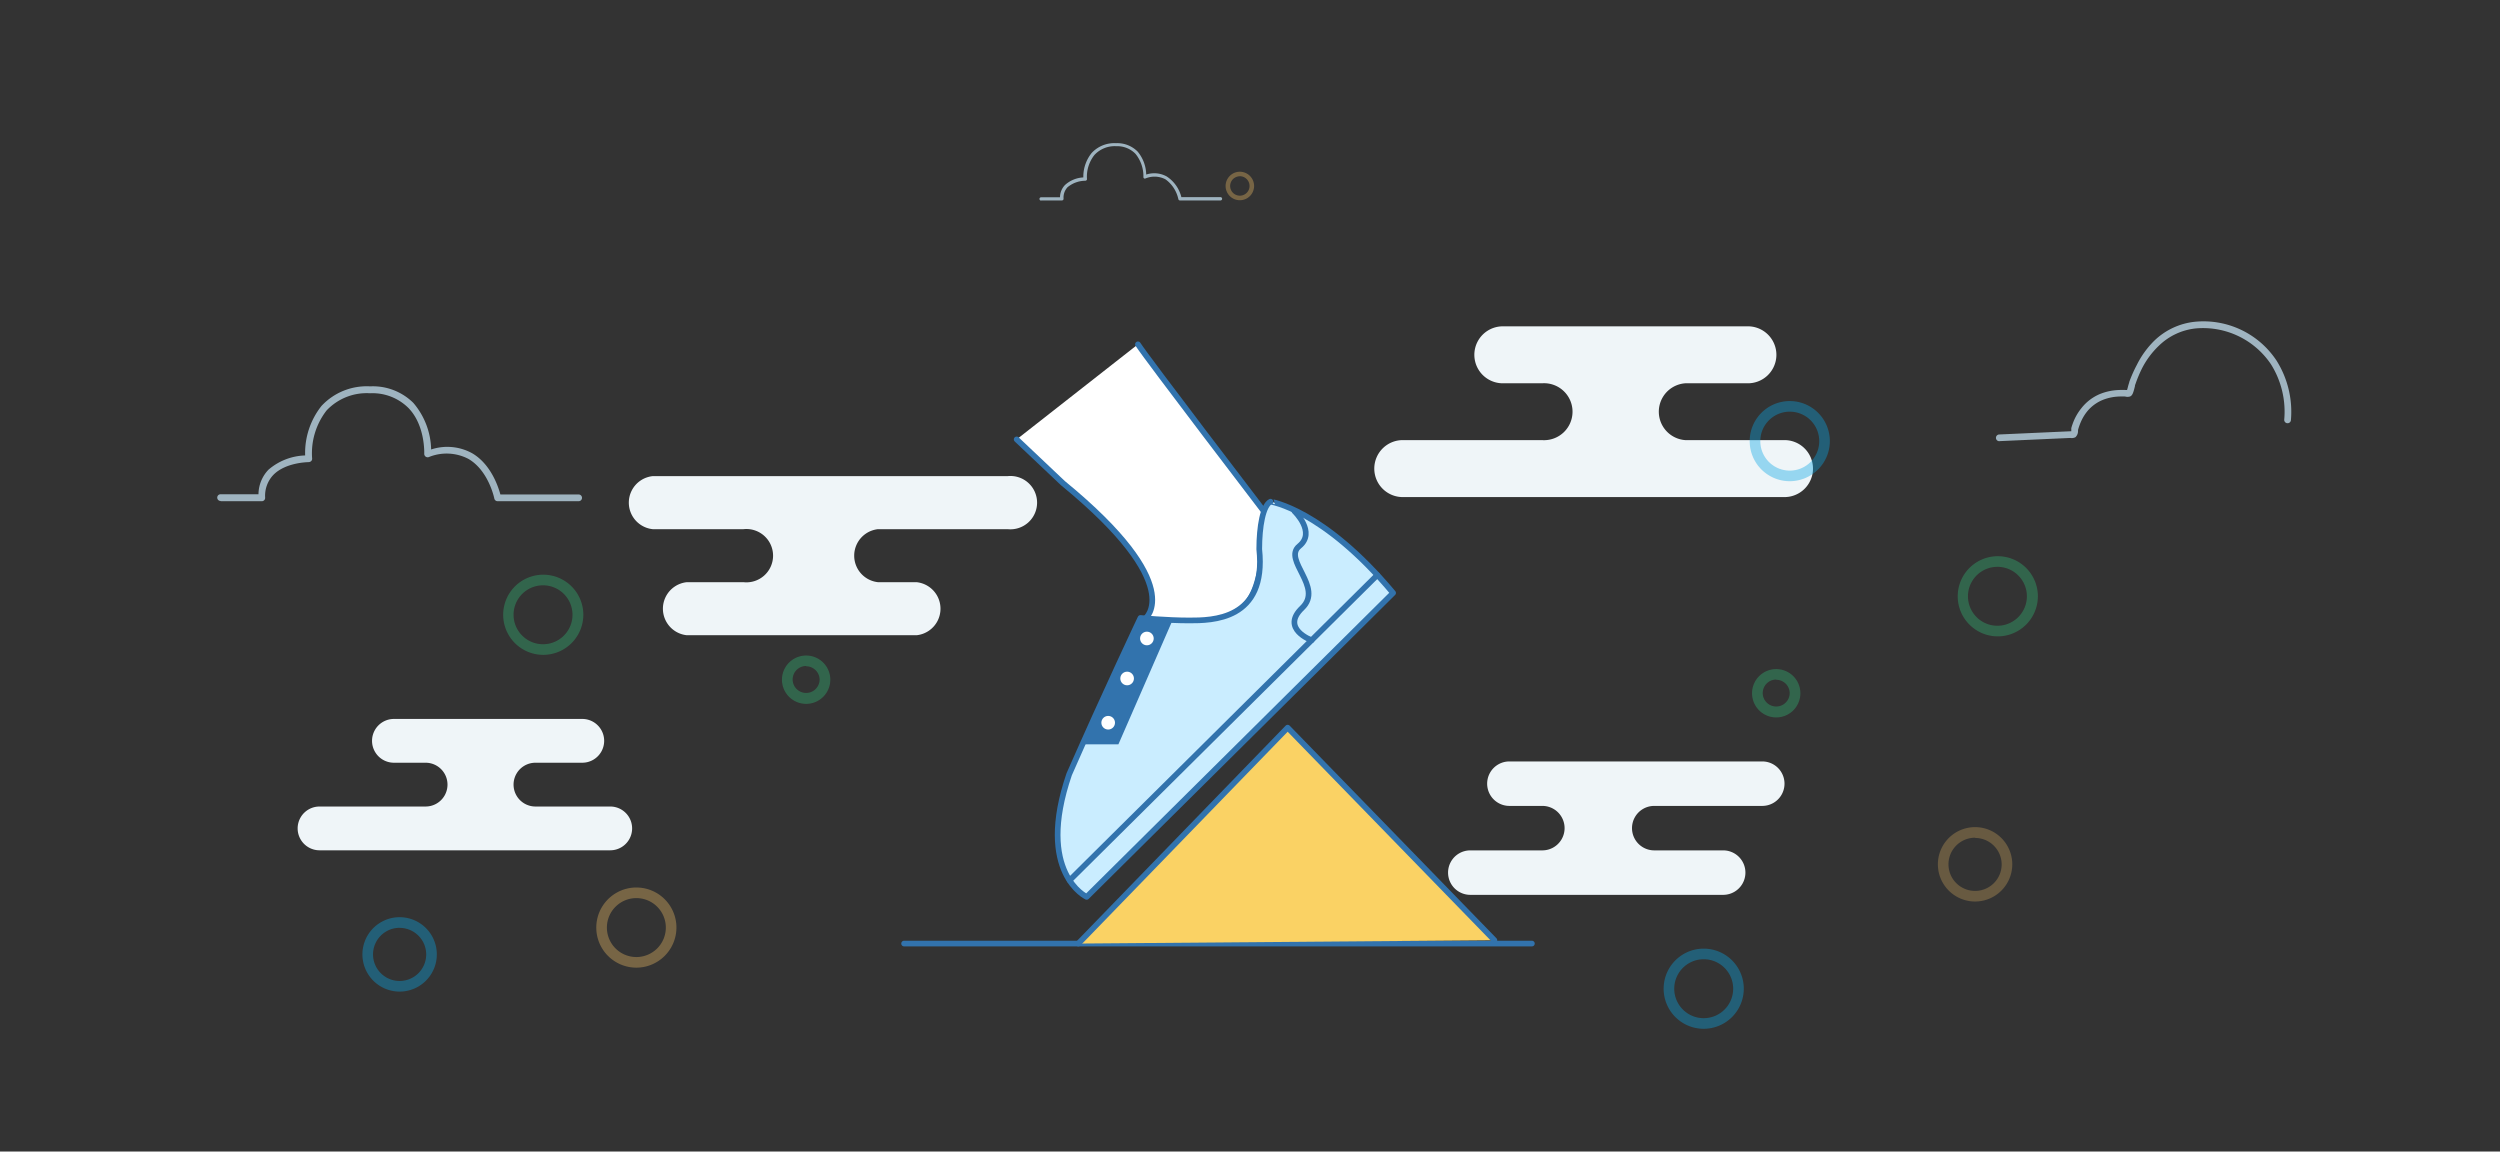 <svg id="Layer_1" data-name="Layer 1" xmlns="http://www.w3.org/2000/svg" viewBox="0 0 330 152"><rect x="0" y="0" width="330" height="152" fill="#333333" stroke="none"/><defs><style>.cls-1{fill:#eff5f8;}.cls-2{opacity:0.7;}.cls-3{fill:#cdebfc;}.cls-4{opacity:0.3;}.cls-5{fill:#e3b462;}.cls-6{opacity:0.39;}.cls-7{fill:#0aa5e3;}.cls-8{fill:#32b475;}.cls-14,.cls-9{fill:#fff;}.cls-10,.cls-11,.cls-13,.cls-9{stroke:#3273ad;stroke-linecap:round;stroke-linejoin:round;stroke-width:0.75px;}.cls-10{fill:#caedff;}.cls-11{fill:none;}.cls-12{fill:#3273ad;}.cls-13{fill:#fad264;}</style></defs><title>prepare-for-interview</title><path class="cls-1" d="M232.62,100.51H199.24a2.93,2.93,0,1,0,0,5.87h4.35a2.93,2.93,0,1,1,0,5.87h-9.51a2.93,2.93,0,0,0,0,5.87h33.38a2.93,2.93,0,1,0,0-5.87h-9.1a2.93,2.93,0,1,1,0-5.87h14.26a2.93,2.93,0,1,0,0-5.87Z"/><path class="cls-1" d="M42.1,112.24H80.55a2.89,2.89,0,0,0,0-5.78H70.68a2.89,2.89,0,0,1,0-5.78h6.18a2.89,2.89,0,0,0,0-5.78H52a2.89,2.89,0,1,0,0,5.78h4.18a2.89,2.89,0,0,1,0,5.78h-14a2.89,2.89,0,1,0,0,5.78Z"/><path class="cls-1" d="M185.36,65.61h50a3.76,3.76,0,1,0,0-7.51H222.53a3.76,3.76,0,0,1,0-7.51h8a3.76,3.76,0,1,0,0-7.51H198.18a3.76,3.76,0,0,0,0,7.51h5.44a3.76,3.76,0,1,1,0,7.51H185.36a3.76,3.76,0,1,0,0,7.51Z"/><path class="cls-1" d="M133,62.85H86.15a3.52,3.52,0,0,0,0,7h12a3.52,3.52,0,1,1,0,7H90.65a3.52,3.52,0,0,0,0,7H121a3.52,3.52,0,0,0,0-7h-5.1a3.52,3.52,0,0,1,0-7H133a3.52,3.52,0,1,0,0-7Z"/><g class="cls-2"><path class="cls-3" d="M29.13,66.16h5.43A.44.44,0,0,0,35,65.7a4,4,0,0,1,1.07-3c1.65-1.7,4.66-1.69,4.68-1.7a.49.49,0,0,0,.34-.15.44.44,0,0,0,.11-.35,9.2,9.2,0,0,1,1.91-6.32,7.28,7.28,0,0,1,5.74-2.27,6.73,6.73,0,0,1,5.05,1.93C56.15,56.13,56,59.86,56,59.9a.45.45,0,0,0,.18.37.45.45,0,0,0,.41.07,6.21,6.21,0,0,1,5.25.24c2.66,1.55,3.4,5.18,3.41,5.22a.44.44,0,0,0,.44.36H76.38a.44.44,0,1,0,0-.89H66.05c-.27-1-1.24-4-3.74-5.45a6.81,6.81,0,0,0-5.4-.49,9.76,9.76,0,0,0-2.35-6.15A7.58,7.58,0,0,0,48.86,51a8.15,8.15,0,0,0-6.42,2.58,10,10,0,0,0-2.16,6.54A7.77,7.77,0,0,0,35.44,62a4.73,4.73,0,0,0-1.32,3.24h-5a.44.44,0,1,0,0,.89Z"/></g><g class="cls-2"><path class="cls-3" d="M137.45,26.46h2.72a.22.22,0,0,0,.22-.23,2,2,0,0,1,.53-1.52,3.72,3.72,0,0,1,2.34-.85.25.25,0,0,0,.17-.08.22.22,0,0,0,.05-.18,4.6,4.6,0,0,1,1-3.16,3.64,3.64,0,0,1,2.87-1.14,3.36,3.36,0,0,1,2.53,1,4.68,4.68,0,0,1,1.05,3.06.22.22,0,0,0,.09.19.23.23,0,0,0,.2,0,3.11,3.11,0,0,1,2.62.12,4.32,4.32,0,0,1,1.7,2.61.22.22,0,0,0,.22.18h5.34a.22.22,0,1,0,0-.44h-5.16A4.56,4.56,0,0,0,154,23.29a3.41,3.41,0,0,0-2.7-.25A4.88,4.88,0,0,0,150.16,20a3.79,3.79,0,0,0-2.85-1.1,4.08,4.08,0,0,0-3.21,1.29A5,5,0,0,0,143,23.42a3.88,3.88,0,0,0-2.42,1,2.36,2.36,0,0,0-.66,1.62h-2.49a.22.22,0,1,0,0,.44Z"/></g><g class="cls-2"><path class="cls-3" d="M263.93,58.23h0l9.34-.42a1.08,1.08,0,0,0,.69-.1,1.12,1.12,0,0,0,.34-.81c0-.06,0-.12,0-.15a8.13,8.13,0,0,1,.32-.93,6.14,6.14,0,0,1,.83-1.44,5.2,5.2,0,0,1,2.19-1.62,6.44,6.44,0,0,1,2.11-.42,7,7,0,0,1,.77,0,1.17,1.17,0,0,0,.63,0c.33-.12.45-.49.66-1.36,0-.14.06-.25.08-.31a16.78,16.78,0,0,1,.9-2.13A11.1,11.1,0,0,1,285,45.61a8.19,8.19,0,0,1,4.86-2.26,10.8,10.8,0,0,1,9.91,4.74,11.77,11.77,0,0,1,1.75,7.29.44.44,0,0,0,.88.09,12.69,12.69,0,0,0-1.89-7.86,11.56,11.56,0,0,0-10.76-5.14,9.07,9.07,0,0,0-5.38,2.5,12,12,0,0,0-2.3,3.18,17.59,17.59,0,0,0-1,2.25c0,.07-.06.22-.11.39s-.12.49-.19.69l-.18,0a8.37,8.37,0,0,0-.87,0,7.34,7.34,0,0,0-2.4.48,6.1,6.1,0,0,0-2.56,1.9,7,7,0,0,0-1,1.65,9.06,9.06,0,0,0-.35,1c0,.05,0,.15,0,.26l0,.16h-.16l-9.34.42a.44.44,0,0,0,0,.89Z"/></g><g class="cls-4"><path class="cls-5" d="M260.71,119a4.91,4.91,0,1,1,4.91-4.91A4.91,4.91,0,0,1,260.71,119Zm0-8.42a3.51,3.51,0,1,0,3.51,3.51A3.51,3.51,0,0,0,260.71,110.61Z"/></g><g class="cls-6"><path class="cls-7" d="M236.25,63.52a5.29,5.29,0,1,1,5.29-5.29A5.3,5.3,0,0,1,236.25,63.52Zm0-9.18a3.89,3.89,0,1,0,3.89,3.89A3.89,3.89,0,0,0,236.25,54.34Z"/><path class="cls-8" d="M71.68,86.44A5.29,5.29,0,1,1,77,81.15,5.3,5.3,0,0,1,71.68,86.44Zm0-9.18a3.89,3.89,0,1,0,3.89,3.89A3.89,3.89,0,0,0,71.68,77.26Z"/><path class="cls-8" d="M263.66,84A5.29,5.29,0,1,1,269,78.7,5.3,5.3,0,0,1,263.66,84Zm0-9.18a3.89,3.89,0,1,0,3.89,3.89A3.89,3.89,0,0,0,263.66,74.82Z"/><path class="cls-8" d="M234.46,94.7a3.19,3.19,0,1,1,3.19-3.19A3.19,3.19,0,0,1,234.46,94.7Zm0-5a1.78,1.78,0,1,0,1.78,1.78A1.78,1.78,0,0,0,234.46,89.73Z"/><path class="cls-8" d="M106.41,92.91a3.19,3.19,0,1,1,3.19-3.19A3.19,3.19,0,0,1,106.41,92.91Zm0-5a1.78,1.78,0,1,0,1.78,1.78A1.78,1.78,0,0,0,106.41,87.95Z"/><path class="cls-5" d="M163.66,26.43a1.88,1.88,0,1,1,1.88-1.88A1.88,1.88,0,0,1,163.66,26.43Zm0-3.16a1.28,1.28,0,1,0,1.28,1.28A1.29,1.29,0,0,0,163.66,23.26Z"/><path class="cls-7" d="M224.89,135.8a5.29,5.29,0,1,1,5.29-5.29A5.3,5.3,0,0,1,224.89,135.8Zm0-9.18a3.89,3.89,0,1,0,3.89,3.89A3.89,3.89,0,0,0,224.89,126.62Z"/><path class="cls-5" d="M84,127.73a5.29,5.29,0,1,1,5.29-5.29A5.3,5.3,0,0,1,84,127.73Zm0-9.18a3.89,3.89,0,1,0,3.89,3.89A3.89,3.89,0,0,0,84,118.55Z"/><path class="cls-7" d="M52.75,130.89A4.91,4.91,0,1,1,57.66,126,4.91,4.91,0,0,1,52.75,130.89Zm0-8.42A3.51,3.51,0,1,0,56.26,126,3.51,3.51,0,0,0,52.75,122.48Z"/></g><path class="cls-9" d="M134.2,58l6.11,5.78c16.51,13.54,10.86,17.88,10.86,17.88s8,1.41,10.33,0,5.39-1.16,5.36-14.14c0,0-15.49-20.25-16.65-22.07"/><path class="cls-10" d="M183.89,78.27l-40.45,40.12s-6.77-3.14-2.31-16.18c4.79-10.9,9.41-20.64,9.41-20.64s3.47.33,6.44.33,10.24,0,9.24-9.41c0-3,.5-5.78,1.49-6.27C167.71,66.22,174.64,67.21,183.89,78.27Z"/><line class="cls-11" x1="181.8" y1="75.91" x2="141.19" y2="116.2"/><polygon class="cls-12" points="143.1 98.25 147.63 98.25 154.78 81.86 150.54 81.58 143.1 98.25"/><line class="cls-11" x1="119.34" y1="124.55" x2="202.21" y2="124.55"/><polyline class="cls-13" points="142.34 124.55 169.97 96.05 197.26 124.11"/><path class="cls-11" d="M173.13,84.51S169,83,171.88,80.25s-2.62-6.34-.37-8.17-.64-4.59-.64-4.59"/><circle class="cls-14" cx="151.39" cy="84.28" r="0.9"/><circle class="cls-14" cx="148.78" cy="89.56" r="0.9"/><circle class="cls-14" cx="146.28" cy="95.4" r="0.9"/></svg>
